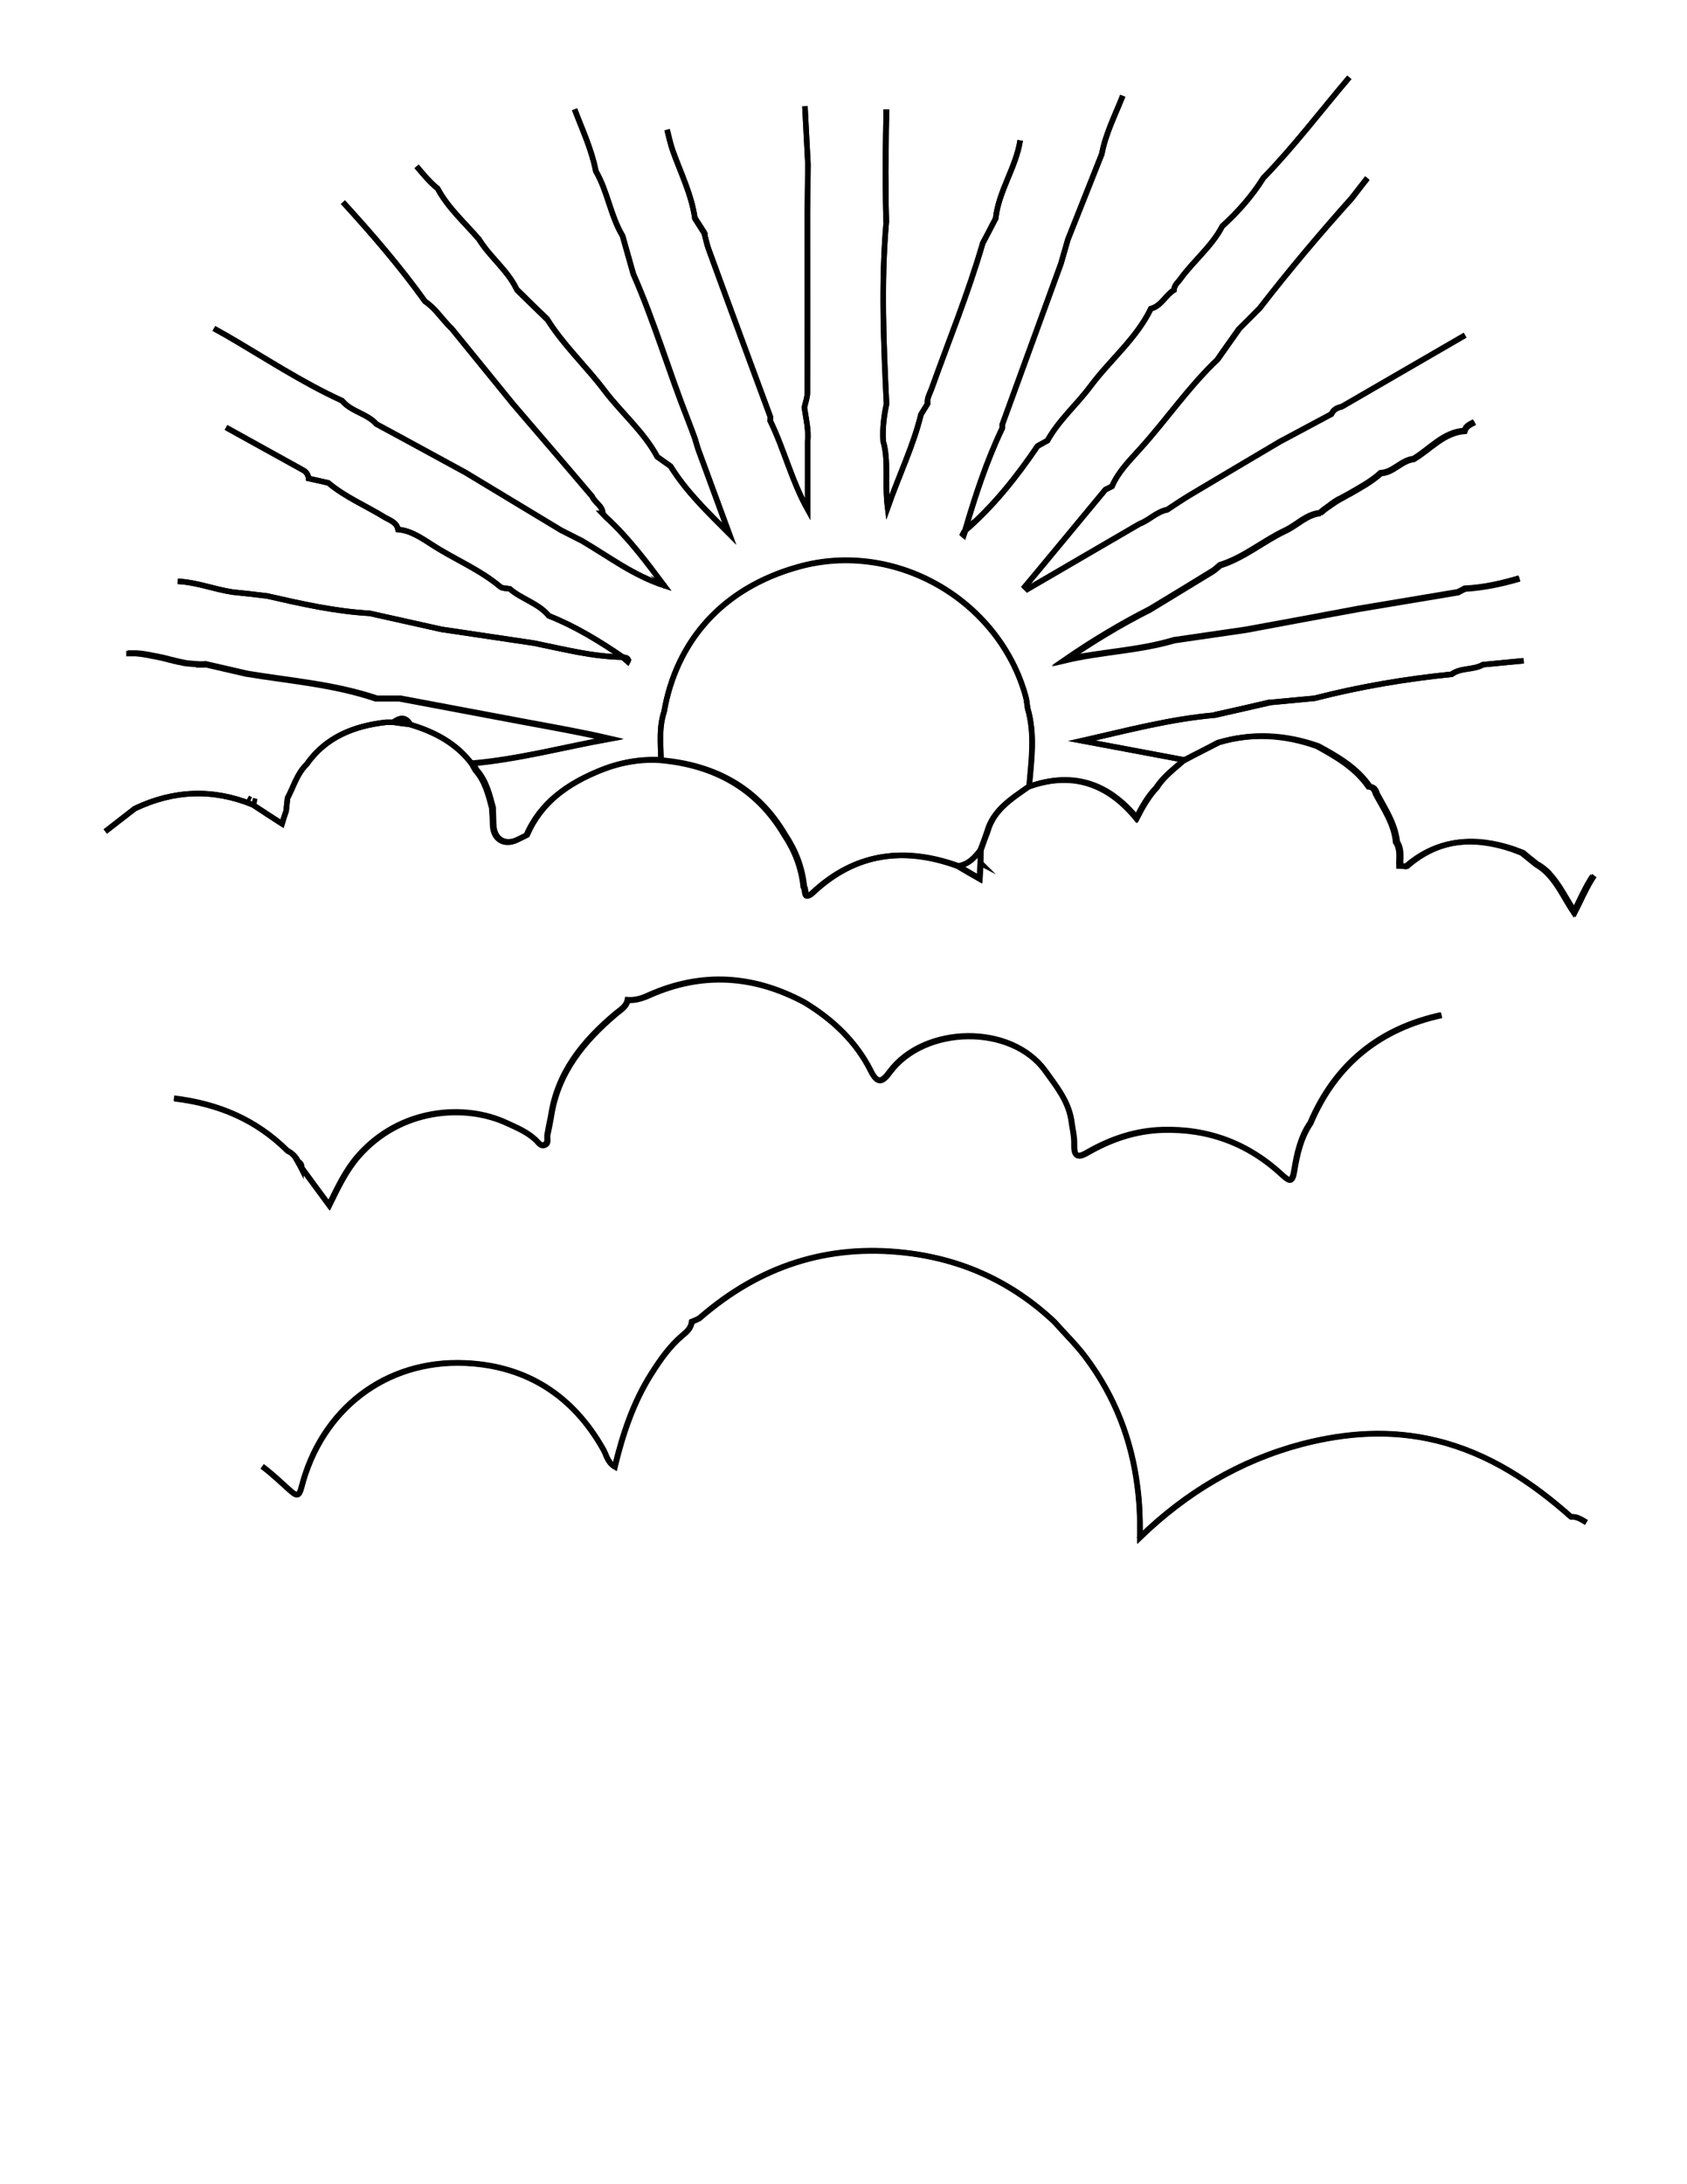 <?xml version="1.0" encoding="utf-8"?>
<!-- Generator: Adobe Illustrator 22.1.0, SVG Export Plug-In . SVG Version: 6.00 Build 0)  -->
<svg version="1.1" id="Layer_1" xmlns="http://www.w3.org/2000/svg" xmlns:xlink="http://www.w3.org/1999/xlink" x="0px" y="0px"
	 viewBox="0 0 612 792" style="enable-background:new 0 0 612 792;" xml:space="preserve">
<path style="fill:none;stroke:#000000;stroke-width:2;stroke-miterlimit:10;" d="M95.2,531.8c3.6,2.7,6.9,5.9,10.3,8.9
	c2.2,1.9,3,2,3.9-1.3c7.2-28.2,30.5-46.3,59.4-45.1c22.2,1,39.1,11.8,50.1,31.3c1.2,2.1,1.5,4.7,4.2,6.3c2.9-12,6.7-23.4,13.3-33.8
	c3.2-5.1,6.6-9.9,11.2-13.8c1.6-1.3,3.2-2.7,3.4-5c1.1-0.5,2.4-0.8,3.2-1.6c21.4-18.5,45.9-26.6,74.3-23.4c20.9,2.4,38.8,10.7,54,25
	c3.8,4.3,7.9,8.3,11.4,12.9c10.7,14.3,16.7,30.1,18.8,47.1c0.7,5.4,0.9,10.8,0.9,16.4c0,0.6,0,1.2,0,1.8h0
	c16.8-16.2,36.1-27.8,58.7-33.8c16.2-4.2,32.4-5.3,48.8-1.3c18.9,4.6,34.6,15,48.9,27.7"/>
<path style="fill:none;stroke:#000000;stroke-width:2;stroke-miterlimit:10;" d="M531.5,121.6c-14.9,8.6-29.8,17.3-44.7,25.9
	c-1.6,0.4-3,1-3.8,2.7c-6.2,3.3-12.5,6.7-18.7,10c-10.9,6.4-21.8,12.9-32.7,19.4c-2.8,1.7-5.5,3.5-8.2,5.3c-3.8,0.7-6.5,3.8-10,5.1
	c-13.6,7.9-27.1,15.8-40.7,23.7c-0.3-0.3-0.6-0.6-0.9-0.9c9.7-11.7,19.4-23.4,29.2-35.2c0.8-0.4,1.6-0.8,2.4-1.2
	c2.3-5.4,6.5-9.4,10.2-13.6c9.6-10.6,17.6-22.5,28.1-32.4h0c2.6-3.7,5.3-7.4,7.9-11.2c2.5-2.5,4.9-5,7.4-7.4
	c10.6-13.7,21.8-27,33.4-39.8c1.9-2.4,3.7-4.9,5.7-7.3"/>
<path style="fill:none;stroke:#000000;stroke-width:2;stroke-miterlimit:10;" d="M551.3,209.9c-6.5,1.9-13.1,3.3-19.8,3.7
	c-0.8,0.4-1.7,0.8-2.5,1.3c-12,2-23.9,4-35.9,6c-13.7,2.5-27.3,5-41,7.6l-26.1,3.8c-12.9,3.8-26.4,4.1-39.5,7.2
	c10-6.9,20.1-13,30.8-18.4c7.5-4.6,15-9.1,22.5-13.7c1-0.6,1.9-1.5,2.9-2.3c8.7-2.7,15.7-8.8,23.8-12.6c4.2-2,7.6-5.8,12.5-6.3
	c0.1,0,0.2,0,0.2,0c-0.1,0-0.1,0-0.2,0c0.4-0.4,0.9-0.8,1.4-1.2h0c0.5-0.4,1-0.8,1.5-1.1c0.3-0.2,0.7-0.5,1-0.7c1-0.7,2-1.4,3.1-2
	c0.4-0.2,0.7-0.4,1.1-0.6c1-0.6,1.9-1.1,2.9-1.6c3.8-2.2,7.7-4.3,11-7.3c4.6-0.2,7.4-4.6,11.9-5.1c6.1-3.6,10.8-9.6,18.5-10.2
	c0.5-1.8,2.1-2.4,3.6-3.2"/>
<path style="fill:none;stroke:#000000;stroke-width:2;stroke-miterlimit:10;" d="M578.4,317.5c-0.4,0.5-0.7,1.1-1.1,1.7
	c-2.1,3.4-3.7,7.2-5.9,11.5c-3.2-4.8-5.6-10-9.3-13.9c-1.2-1.3-2.7-2.5-4.3-3.4v0c-1.8-1.4-3.5-2.8-5.2-4.2
	c-1.1-0.4-2.3-0.9-3.4-1.3c-14-4.7-27.1-3.9-38.7,6.2c-0.8,0-1.6-0.1-2.4-0.2c-0.1-2.9,0.6-5.9-1.2-8.6c-0.7-6.6-4.3-11.9-7.3-17.5
	c-0.4-1.4-1-2.4-2.6-2.6c-4.7-6.9-11.7-10.9-18.7-14.7c-11.9-4.2-23.9-4.9-36-1.3c-4.1,2.1-8.3,4.2-12.4,6.4
	c-12.4-2.3-24.9-4.7-37.3-7c16.1-3.7,32-7.9,48.3-9.3c6.7-1.6,13.4-3.1,20.2-4.6c5.3-0.5,10.6-1,15.9-1.5c16.3-4.2,32.9-7,49.7-8.7
	c3.4-2.5,7.9-1.4,11.4-3.5h0c4.9-0.5,9.8-0.9,14.7-1.4"/>
<path style="fill:none;stroke:#000000;stroke-width:2;stroke-miterlimit:10;" d="M38.2,301.5c3.6-2.8,7.1-5.5,10.7-8.3
	c14.1-6.7,28.3-7.3,42.8-1.4c3.5,2.3,7,4.6,10.6,6.9c0.5-1.7,1-3.2,1.5-4.6c0.2-1.6,0.3-3.2,0.5-4.7c2.2-4.1,3.4-8.8,6.9-12.2
	c7-10,17.3-14,28.9-15.3h2.5c2.3-1.7,4.4-2.2,6.1,0.8c8.8,2.6,16.7,6.7,22.4,14.2c16.9-1.5,33.2-5.9,49.8-8.9
	c-10.3-2.4-20.6-4.2-30.8-6.1c-15.1-2.8-30.1-5.7-45.2-8.5c-2.9,0-5.8,0-8.6,0c-15.3-5.2-31.3-6.4-47-9c-5.1-1.2-10.1-2.3-15.2-3.5
	v0c-1,0.1-2.1,0.1-3.1,0c-0.5,0-1-0.1-1.5-0.1c-0.4,0-0.8-0.1-1.2-0.1c-1.2-0.1-2.3-0.3-3.5-0.6c-0.3,0-0.6-0.1-0.8-0.2
	c-0.6-0.1-1.1-0.2-1.7-0.4c-0.7-0.1-1.3-0.3-2-0.5c-1.2-0.3-2.4-0.6-3.6-0.8c-0.4-0.1-0.7-0.2-1.1-0.2c-1.2-0.3-2.5-0.5-3.7-0.7
	c-0.5-0.1-1-0.1-1.5-0.2c0,0-0.1,0-0.1,0c-0.4,0-0.8-0.1-1.1-0.1c0,0-0.1,0-0.1,0c-0.2,0-0.4,0-0.6,0c-0.9,0-1.8,0-2.7,0
	 M77.6,119.1c1.4,0.8,2.9,1.6,4.3,2.4c14,8.1,27.5,17.1,42.2,23.8c3.3,4,9,4.6,12.5,8.5c10.8,5.8,21.5,11.7,32.2,17.5
	c11.6,7,23.2,14,34.8,21c2.5,1.3,5,2.5,7.5,3.8c4.9,2.9,9.6,6,14.4,8.9c4.9,2.9,9.9,5.5,15.4,7.3c-6.5-8.7-13-17.4-21.1-24.8
	c-0.4-0.4-0.8-0.9-1.2-1.3c0,0,0,0,0,0l0.1,0c-0.1-2.8-2.9-3.9-3.9-6.2c-9.5-11.2-19.1-22.3-28.6-33.4c-7.4-9.1-14.9-18.3-22.3-27.4
	c-3.4-3.2-5.8-7.3-9.7-9.9c-9.1-12.7-19.3-24.5-29.8-36 M64.5,210.8c6.8,0.3,13.2,2.9,19.9,3.9c4.2,0.4,8.3,0.9,12.5,1.4
	c12.3,2.8,24.6,5.6,37.2,6.3c8.7,1.9,17.3,3.9,26,5.8c11.2,1.7,22.4,3.3,33.6,5c5.3,1.1,10.7,2.3,16,3.3c5.4,1,10.8,1.7,16.3,1.8
	c-8.5-5.8-17.3-11.2-26.9-15c-3.8-4.6-9.8-6-14.2-9.8c-1.2-0.2-2.7-0.1-3.5-0.8c-7.5-6.3-16.6-9.9-24.7-15.2
	c-3.8-2.4-7.6-5.1-12.3-5.5c-0.5-2.6-2.9-3.3-4.8-4.4c-6.8-4.2-14.3-7.3-20.5-12.5c-2.4-0.5-4.7-1.1-7.1-1.6c0-0.2,0-0.3-0.1-0.5
	c-0.3-1.1-0.9-2-1.9-2.5c-9.3-5.2-18.7-10.3-28-15.5 M93.2,290.7L93.2,290.7c-0.6-0.1-1.1-0.2-1.6-0.4
	C92.1,290.4,92.7,290.6,93.2,290.7z M91,290c-0.4-0.2-0.8-0.4-1.1-0.6C90.3,289.6,90.6,289.8,91,290z"/>
<path style="fill:none;stroke:#000000;stroke-width:2;stroke-miterlimit:10;" d="M208.4,39.6c2.8,7.4,6.2,14.6,7.7,22.4
	c4.3,7.4,5.3,16.2,9.7,23.5c1.3,4.6,2.6,9.2,3.9,13.8c7.5,17.2,12.8,35.2,19.7,52.6c0.9,2.3,1.8,4.6,2.6,6.9
	c0.4,1.2,0.7,2.5,1.1,3.7c3.8,10.3,7.6,20.7,11.4,31c-7.8-7.8-15.6-15.3-21.3-24.5c-1.6-1.1-3.2-2.2-4.8-3.4
	c-4.9-9.2-13-15.9-19.2-24.1c-6.7-8.9-14.9-16.5-20.8-25.9v0c-3.7-3.5-7.3-7.1-11-10.7c-3.3-7-9.7-11.7-13.7-18.2
	c-5.1-6-11.2-11.3-15-18.4c-2.9-2.3-5.2-5.2-7.6-8"/>
<path style="fill:none;stroke:#000000;stroke-width:2;stroke-miterlimit:10;" d="M489.5,28.1c-10.4,12.2-20.1,25-31.2,36.5
	c-4.1,6.6-9.2,12.3-14.9,17.5c-3.8,7.3-10.3,12.4-15.1,19c-0.9,1.3-2.4,2.3-2.4,4.1c-3.1,1.9-4.6,5.8-8.4,6.8
	c-5.3,10.9-14.8,18.6-21.9,28.1c-5,6.7-11.5,12.3-15.6,19.7c-1.2,0.7-2.4,1.3-3.6,2c-7.6,11.2-15.9,21.7-26.2,30.6l-0.1,0
	c3.7-12.7,7.8-25.2,13.5-37.1c0-0.4,0-0.8,0-1.3c7.1-19.5,14.2-39,21.3-58.4c0.8-2.9,1.7-5.8,2.5-8.7c4.1-10.3,8.2-20.7,12.3-31
	c1.4-7.5,4.8-14.1,7.6-21.1"/>
<path style="fill:none;stroke:#000000;stroke-width:2;stroke-miterlimit:10;" d="M370.1,50.9c-1.6,9.9-7.8,18.3-8.9,28.3
	c-1.6,3-3.1,6-4.7,9c-5.2,18-12.3,35.3-18.6,52.9c-0.6,1.7-1.6,3.3-1.4,5.3c-0.8,1.3-1.6,2.6-2.4,3.9c-2.7,11.2-7.7,21.4-12.1,33.8
	c-1.1-9.2,0.5-16.8-1.6-24.1c-0.3-4.6,0.2-9.1,1.2-13.5c-1.1-21.9-2-43.9-0.1-65.8c-0.1-6.2-0.2-12.4-0.2-18.5
	c0.1-7.5,0.2-15,0.3-22.5"/>
<path style="fill:none;stroke:#000000;stroke-width:2;stroke-miterlimit:10;" d="M292,38.5c0.4,7,0.7,14,1.1,21
	c0,5.8-0.1,11.5-0.2,17.3c0,21.8,0,43.7,0,65.5c0,1.8-0.7,3.6-1.1,5.4c0.6,4.1,1.6,8.1,1.2,12.3v24.7c-5.8-10.3-8.5-21.7-13.6-32.2
	c0-0.4,0.1-0.9,0.1-1.3c-7.5-20.3-15-40.5-22.4-60.8c-0.7-1.9-1.1-4-1.6-5.9c0.2-0.2,0.5-0.4,0.7-0.6c-0.2,0.2-0.5,0.4-0.7,0.6
	c-1.1-1.8-2.3-3.5-3.4-5.3c-1.2-8.6-5.1-16.4-8-24.5c-0.9-2.5-1.4-5.1-2.1-7.7"/>
<path style="fill:none;stroke:#000000;stroke-width:2;stroke-miterlimit:10;" d="M63.1,398.2c16,1.9,29.7,7.7,41.1,19
	c1.7,0.8,2.9,2.1,3.8,3.8c0.4,0.8,0.8,1.6,1.3,2.3c3.2,4.4,6.5,8.8,10,13.6c3.2-6.5,6-12.5,10.5-17.7c15.5-17.7,39-19.1,53.9-12.1
	c3.7,1.7,7.6,3.3,10.6,6.2c0.9,0.8,1.7,2.2,3,1.8c1.8-0.6,0.9-2.5,1.2-3.8c0.4-2.2,0.8-4.4,1.3-6.6c2.3-15.8,11.7-27.3,23.5-37.2
	c1.8-1.5,3.8-2.5,4.3-5c2.7,0.2,5.2-0.5,7.7-1.7c19.3-8.6,38.1-7.3,56.5,2.6c10.2,6.2,18.8,14.2,24.1,25c2.5,4.9,4.3,3.6,6.8,0.2
	c12.5-16.9,44-17.6,56.4-0.4c4,5.5,8.2,10.7,9.4,17.6c0.4,3,1.2,6.1,1.1,9.2c-0.1,4.8,1.6,4.7,5,2.7c8.4-4.8,17.3-7.8,27-8.1
	c16.7-0.5,31.2,5,43.4,16.3c2.5,2.3,3.7,3,4.4-1.4c1-6.1,2.3-12.2,5.9-17.4c9.1-21.3,25.2-34.3,47.5-39.1"/>
<path style="fill:none;stroke:#000000;stroke-width:2;stroke-miterlimit:10;" d="M575.5,552c-1.8-1-3.4-2.2-5.6-2
	c-14.3-12.7-30-23.1-48.9-27.7c-16.4-4-32.6-2.9-48.8,1.3c-22.6,6-42,17.6-58.7,33.8c0-0.6,0-1.2,0-1.8c0.1-5.6-0.2-11-0.9-16.4
	c-2.1-17-8.1-32.8-18.8-47.1c-3.4-4.6-7.6-8.6-11.4-12.9c-15.3-14.3-33.2-22.6-54-25c-28.3-3.3-52.9,4.9-74.3,23.4
	c-0.9,0.8-2.1,1.1-3.2,1.6c-0.2,2.3-1.8,3.7-3.4,5c-4.6,3.9-8,8.8-11.2,13.8c-6.6,10.4-10.4,21.8-13.3,33.8c-2.7-1.6-3-4.2-4.2-6.3
	c-11-19.6-27.9-30.4-50.1-31.3c-28.9-1.3-52.2,16.8-59.4,45.1c-0.8,3.3-1.7,3.2-3.9,1.3c-3.4-3-6.6-6.2-10.3-8.9"/>
<path style="fill:none;stroke:#000000;stroke-width:2;stroke-miterlimit:10;" d="M562.1,316.8c-1.3-1.3-2.7-2.5-4.3-3.4v0
	C559.4,314.4,560.8,315.5,562.1,316.8z"/>
<path style="fill:none;stroke:#000000;stroke-width:2;stroke-miterlimit:10;" d="M557.8,313.4c1.7,1,3.1,2.1,4.3,3.4
	C560.8,315.5,559.4,314.4,557.8,313.4L557.8,313.4z"/>
<path style="fill:none;stroke:#000000;stroke-width:2;stroke-miterlimit:10;" d="M74.3,241L74.3,241c-1,0.1-2.1,0.1-3.1,0
	C72.2,241.1,73.2,241.1,74.3,241z"/>
<path style="fill:none;stroke:#000000;stroke-width:2;stroke-miterlimit:10;" d="M74.3,241L74.3,241c-1,0.1-2.1,0.1-3.1,0
	C72.2,241.1,73.2,241.1,74.3,241z"/>
<path style="fill:none;stroke:#000000;stroke-width:2;stroke-miterlimit:10;" d="M321.2,62.2c0.1,6.2,0.2,12.4,0.2,18.5
	C321.4,74.5,321.3,68.3,321.2,62.2c0.1-7.5,0.2-15,0.3-22.5C321.4,47.2,321.3,54.7,321.2,62.2z"/>
<path style="fill:none;stroke:#000000;stroke-width:2;stroke-miterlimit:10;" d="M321.5,39.7c-0.1,7.5-0.2,15-0.3,22.5h0
	C321.3,54.7,321.4,47.2,321.5,39.7z"/>
<path style="fill:none;stroke:#000000;stroke-width:2;stroke-miterlimit:10;" d="M255.6,84.5L255.6,84.5L255.6,84.5
	c-1.1-1.8-2.3-3.5-3.4-5.3C253.3,81,254.4,82.8,255.6,84.5z"/>
<path style="fill:none;stroke:#000000;stroke-width:2;stroke-miterlimit:10;" d="M413.5,555.7c0,0.6,0,1.2,0,1.8h0
	C413.5,556.9,413.5,556.3,413.5,555.7z"/>
<path style="fill:none;stroke:#000000;stroke-width:2;stroke-miterlimit:10;" d="M413.5,555.7c0,0.6,0,1.2,0,1.8h0
	C413.5,556.9,413.5,556.3,413.5,555.7z"/>
<path style="fill:none;stroke:#000000;stroke-width:2;stroke-miterlimit:10;" d="M569.9,550.1c2.2-0.3,3.8,0.9,5.6,2"/>
<path style="fill:none;stroke:#000000;stroke-width:2;stroke-miterlimit:10;" d="M355.9,307.9c0,1.7-0.1,3.3-0.1,4.9v0
	c-0.1,1.6-0.1,3.2-0.3,5.8c-3-1.8-5.4-3.2-7.9-4.6C351.5,313.4,353.8,310.7,355.9,307.9z"/>
<path style="fill:none;stroke:#000000;stroke-width:2;stroke-miterlimit:10;" d="M38.2,301.5c3.6-2.8,7.1-5.5,10.7-8.3
	c14.1-6.7,28.3-7.3,42.8-1.4c3.5,2.3,7,4.6,10.6,6.9c0.5-1.7,1-3.2,1.5-4.6c0.2-1.6,0.3-3.2,0.5-4.7c2.2-4.1,3.4-8.8,6.9-12.2
	c7-10,17.3-14,28.9-15.3h2.5c2,0.3,4.1,0.5,6.1,0.8c8.8,2.6,16.7,6.7,22.4,14.2c0.4,0.8,0.8,1.6,1.3,2.4c3.5,3.9,4.7,8.8,6,13.7h0
	c0,1,0.1,2,0.2,3.1c0,1,0.1,2,0.1,3.1c0.2,5.3,4.3,7.7,9,5.3c1.1-0.5,2.1-1.1,3.2-1.6c5.1-11.9,14.9-18.6,26.3-23.3
	c7.1-2.9,14.5-4.4,22.2-3.9c19.4,1.7,35,10,45.1,27.1c3.8,5.7,6.2,12,6.9,18.8c0.9,1.1-0.2,5.4,3.3,2.1
	c15.5-14.5,33.3-16.7,52.7-9.6c2.5,1.5,4.9,2.9,7.9,4.6c0.1-2.6,0.2-4.2,0.3-5.8c0.2,0.1,0.4,0.3,0.5,0.4c-0.2-0.1-0.4-0.3-0.5-0.4
	c0-1.6,0.1-3.3,0.1-4.9c0.8-2.1,1.6-4.2,2.3-6.3c2.2-8,8.8-12,15-16.4c15.5-5.5,28.5-1.5,39.1,11.4c2.2-4.3,4.3-8,7.3-11.1
	c2.6-4,6.4-6.8,9.9-9.9c4.1-2.1,8.3-4.2,12.4-6.4c12.2-3.6,24.2-2.9,36,1.3c7.1,3.9,14,7.9,18.7,14.7c1.6,0.1,2.2,1.2,2.6,2.6
	c3,5.6,6.7,10.9,7.3,17.5c1.8,2.7,1.1,5.7,1.2,8.6c0.8,0,1.6,0.1,2.4,0.2c11.6-10.1,24.8-10.9,38.7-6.2c1.2,0.4,2.3,0.9,3.4,1.3
	c1.7,1.4,3.5,2.8,5.2,4.2c1.7,1,3.1,2.1,4.3,3.4c3.8,3.9,6.1,9.1,9.3,13.9c2.2-4.3,3.8-8.1,5.9-11.5c0.3-0.6,0.7-1.1,1.1-1.7"/>
<path style="fill:none;stroke:#000000;stroke-width:2;stroke-miterlimit:10;" d="M523,368.2c-22.3,4.8-38.5,17.8-47.5,39.1
	c-3.6,5.3-4.9,11.4-5.9,17.4c-0.7,4.4-1.9,3.7-4.4,1.4c-12.2-11.4-26.8-16.8-43.4-16.3c-9.7,0.3-18.6,3.3-27,8.1c-3.4,2-5.1,2-5-2.7
	c0.1-3-0.7-6.1-1.1-9.2c-1.2-6.9-5.5-12.1-9.4-17.6c-12.4-17.1-43.9-16.5-56.4,0.4c-2.5,3.4-4.4,4.7-6.8-0.2
	c-5.4-10.8-13.9-18.8-24.1-25c-18.4-9.9-37.3-11.2-56.5-2.6c-2.5,1.1-5,1.9-7.7,1.7c-0.5,2.4-2.5,3.5-4.3,5
	c-11.7,9.9-21.1,21.3-23.5,37.2c-0.4,2.2-0.8,4.4-1.3,6.6c-0.3,1.3,0.7,3.2-1.2,3.8c-1.3,0.5-2.2-0.9-3-1.8
	c-3.1-2.9-6.9-4.5-10.6-6.2c-15-6.9-38.5-5.6-53.9,12.1c-4.5,5.2-7.3,11.2-10.5,17.7c-3.6-4.8-6.8-9.2-10-13.6c0-1-0.3-1.8-1.3-2.3
	c-0.8-1.7-2.1-3-3.8-3.8c-11.4-11.4-25.2-17.1-41.1-19"/>
<path style="fill:none;stroke:#000000;stroke-width:2;stroke-miterlimit:10;" d="M449.6,119.1c-2.6,3.7-5.3,7.4-7.9,11.2h0
	C444.3,126.5,447,122.8,449.6,119.1z"/>
<path style="fill:none;stroke:#000000;stroke-width:2;stroke-miterlimit:10;" d="M449.6,119.1c-2.6,3.7-5.3,7.4-7.9,11.2h0
	C444.3,126.5,447,122.8,449.6,119.1z"/>
<path style="fill:none;stroke:#000000;stroke-width:2;stroke-miterlimit:10;" d="M480.2,184.8c-0.5,0.4-0.9,0.8-1.4,1.2c0,0,0,0,0,0
	C479.3,185.6,479.8,185.2,480.2,184.8z"/>
<path style="fill:none;stroke:#000000;stroke-width:2;stroke-miterlimit:10;" d="M485.8,180.9c-1.1,0.6-2.1,1.3-3.1,2
	C483.7,182.2,484.8,181.6,485.8,180.9z"/>
<path style="fill:none;stroke:#000000;stroke-width:2;stroke-miterlimit:10;" d="M480.2,184.8c-0.5,0.4-0.9,0.8-1.4,1.2c0,0,0,0,0,0
	C479.3,185.6,479.8,185.2,480.2,184.8z"/>
<path style="fill:none;stroke:#000000;stroke-width:2;stroke-miterlimit:10;" d="M485.8,180.9c-1.1,0.6-2.1,1.3-3.1,2
	C483.7,182.2,484.8,181.6,485.8,180.9z"/>
<path style="fill:none;stroke:#000000;stroke-width:2;stroke-miterlimit:10;" d="M109.2,423.4c-0.4-0.8-0.9-1.6-1.3-2.3
	C108.9,421.6,109.2,422.4,109.2,423.4z"/>
<path style="fill:none;stroke:#000000;stroke-width:2;stroke-miterlimit:10;" d="M534.8,152.9c-1.4,0.8-3.1,1.4-3.6,3.2
	c-7.7,0.5-12.4,6.6-18.5,10.2c-4.5,0.5-7.3,4.9-11.9,5.1c-3.3,3-7.2,5.1-11,7.3c-1,0.5-1.9,1.1-2.9,1.6c-0.4,0.2-0.7,0.4-1.1,0.6
	c-1.1,0.6-2.1,1.3-3.1,2c-0.3,0.2-0.7,0.5-1,0.7c-0.5,0.4-1,0.7-1.5,1.1h0c-0.5,0.4-0.9,0.8-1.4,1.2c0,0,0,0,0,0l0,0
	c-5,0.5-8.3,4.3-12.5,6.3c-8.1,3.8-15.1,9.9-23.8,12.6c-1,0.8-1.8,1.7-2.9,2.3c-7.5,4.6-15,9.2-22.5,13.7
	c-10.6,5.4-20.8,11.5-30.8,18.4c13.1-3,26.6-3.3,39.5-7.2l26.1-3.8c13.7-2.5,27.4-5,41-7.6c12-2,24-4,35.9-6
	c0.8-0.4,1.7-0.8,2.5-1.3c6.8-0.3,13.4-1.8,19.8-3.7"/>
<path style="fill:none;stroke:#000000;stroke-width:2;stroke-miterlimit:10;" d="M496,64.5c-1.9,2.4-3.8,4.9-5.7,7.3
	C478.8,84.7,467.6,98,457,111.7c-2.4,2.5-4.9,5-7.4,7.4c-2.6,3.7-5.3,7.4-7.9,11.2c-10.4,9.9-18.5,21.8-28.1,32.4
	c-3.8,4.2-7.9,8.3-10.2,13.6c-0.8,0.4-1.6,0.8-2.4,1.2c-9.7,11.7-19.4,23.5-29.2,35.2c0.3,0.3,0.6,0.6,0.9,0.9
	c13.6-7.9,27.1-15.8,40.7-23.7c3.5-1.3,6.2-4.4,10-5.1c2.7-1.8,5.4-3.6,8.2-5.3c10.9-6.5,21.8-12.9,32.7-19.4
	c6.2-3.3,12.5-6.7,18.7-10c0.7-1.7,2.1-2.3,3.8-2.7c14.9-8.6,29.8-17.3,44.7-25.9"/>
<path style="fill:none;stroke:#000000;stroke-width:2;stroke-miterlimit:10;" d="M407.3,34.7c-2.7,7-6.2,13.7-7.6,21.1
	c-4.1,10.3-8.2,20.7-12.3,31c-0.8,2.9-1.7,5.8-2.5,8.7c-7.1,19.5-14.2,39-21.3,58.4c0,0.4,0,0.8,0,1.3c-5.7,12-9.8,24.5-13.5,37.1
	c-0.3,0.4-0.6,0.9-0.8,1.3c0,0,0.3,0.2,0.4,0.3c0.2-0.5,0.3-1,0.5-1.6c10.2-8.9,18.6-19.4,26.2-30.6c1.2-0.7,2.4-1.3,3.6-2
	c4.1-7.4,10.6-13,15.6-19.7c7.1-9.6,16.6-17.2,21.9-28.1c3.8-1,5.3-4.9,8.4-6.8c0.1-1.8,1.5-2.8,2.4-4.1c4.7-6.5,11.3-11.7,15.1-19
	c5.7-5.2,10.8-11,14.9-17.5c11.2-11.5,20.9-24.3,31.2-36.5"/>
<path style="fill:none;stroke:#000000;stroke-width:2;stroke-miterlimit:10;" d="M321.5,39.7c-0.1,7.5-0.2,15-0.3,22.5
	c0.1,6.2,0.2,12.4,0.3,18.5c-1.9,21.9-0.9,43.9,0.1,65.8c-0.9,4.5-1.5,9-1.2,13.5c2.1,7.3,0.4,14.9,1.6,24.1
	c4.4-12.4,9.4-22.7,12.1-33.8c0.8-1.3,1.6-2.6,2.4-3.9c-0.3-2,0.7-3.6,1.4-5.3c6.3-17.6,13.4-34.9,18.6-52.9c1.6-3,3.2-6,4.7-9
	c1.1-10,7.4-18.4,8.9-28.3"/>
<path style="fill:none;stroke:#000000;stroke-width:2;stroke-miterlimit:10;" d="M242,47.1c0.7,2.6,1.2,5.2,2.1,7.7
	c2.9,8.1,6.8,15.8,8,24.5c1.1,1.8,2.3,3.5,3.4,5.3h0c0.5,2,0.9,4,1.6,5.9c7.4,20.3,14.9,40.5,22.4,60.8c0,0.4-0.1,0.9-0.1,1.3
	c5.1,10.4,7.8,21.8,13.6,32.2v-24.7c0.4-4.2-0.6-8.2-1.2-12.3c0.4-1.8,1.1-3.6,1.1-5.4c0.1-21.8,0-43.7,0-65.5
	c0-5.8,0.1-11.5,0.2-17.3c-0.4-7-0.7-14-1.1-21"/>
<path style="fill:none;stroke:#000000;stroke-width:2;stroke-miterlimit:10;" d="M151.2,60.4c2.4,2.8,4.7,5.7,7.6,8
	c3.8,7.1,9.8,12.4,15,18.4c4,6.5,10.4,11.2,13.7,18.2c3.7,3.6,7.3,7.1,11,10.7c5.9,9.5,14.1,17.1,20.8,25.9
	c6.2,8.2,14.2,14.9,19.2,24.1c1.6,1.1,3.2,2.2,4.8,3.4c5.7,9.2,13.5,16.7,21.3,24.5c-3.8-10.3-7.6-20.7-11.4-31
	c-0.4-1.2-0.7-2.5-1.1-3.7c-0.9-2.3-1.7-4.6-2.6-6.9c-6.8-17.4-12.1-35.5-19.7-52.6c-1.3-4.6-2.6-9.2-3.9-13.8
	c-4.4-7.4-5.4-16.1-9.7-23.5c-1.5-7.8-4.9-15-7.7-22.4"/>
<path style="fill:none;stroke:#000000;stroke-width:2;stroke-miterlimit:10;" d="M77.6,119.1c1.4,0.8,2.9,1.6,4.3,2.4
	c14,8.1,27.5,17.1,42.2,23.8c3.3,4,9,4.6,12.5,8.5c10.8,5.8,21.5,11.7,32.2,17.5c11.6,7,23.2,14,34.8,21c2.5,1.3,5,2.5,7.5,3.8
	c4.9,2.9,9.6,6,14.4,8.9c4.9,2.9,9.9,5.5,15.4,7.3c-6.5-8.7-13-17.4-21.1-24.8c-0.4-0.4-0.8-0.9-1.2-1.3c0,0,0,0,0.1,0
	c-0.1-2.8-2.9-3.9-3.9-6.2c-9.5-11.2-19.1-22.3-28.6-33.4c-7.4-9.1-14.9-18.3-22.3-27.4c-3.4-3.2-5.8-7.3-9.7-9.9
	c-9.1-12.7-19.3-24.5-29.8-36"/>
<path style="fill:none;stroke:#000000;stroke-width:2;stroke-miterlimit:10;" d="M64.5,210.8c6.8,0.3,13.2,2.9,19.9,3.9
	c4.2,0.4,8.3,0.9,12.5,1.4c12.3,2.8,24.6,5.6,37.2,6.3c8.7,1.9,17.3,3.9,26,5.8c11.2,1.7,22.4,3.3,33.6,5c5.3,1.1,10.7,2.3,16,3.3
	c5.4,1,10.8,1.7,16.3,1.8c0.6,0.5,1.1,1.1,1.7,1.6c0.1-0.2,0.3-0.4,0.3-0.5c-0.3-1-1.2-1-2-1.1c-8.5-5.8-17.3-11.2-26.9-15
	c-3.8-4.6-9.8-6-14.2-9.8c-1.2-0.2-2.7-0.1-3.5-0.8c-7.5-6.3-16.6-9.9-24.7-15.2c-3.8-2.4-7.6-5.1-12.3-5.5
	c-0.5-2.6-2.9-3.3-4.8-4.4c-6.8-4.2-14.3-7.3-20.5-12.5c-2.4-0.5-4.7-1.1-7.1-1.6c0-0.2,0-0.3-0.1-0.5c-0.3-1.1-0.9-2-1.9-2.5
	c-9.3-5.2-18.7-10.3-28-15.5"/>
<path style="fill:none;stroke:#000000;stroke-width:2;stroke-miterlimit:10;" d="M552.6,239.6c-4.9,0.5-9.8,0.9-14.7,1.4h0
	c-3.5,2-8,1-11.4,3.5c-16.8,1.7-33.3,4.5-49.7,8.7c-5.3,0.5-10.6,1-15.9,1.5c-6.7,1.6-13.4,3.1-20.2,4.6v0
	c-16.4,1.4-32.2,5.7-48.3,9.3c12.4,2.3,24.9,4.7,37.3,7c-3.5,3.1-7.4,5.9-9.9,9.9c-2.9,3.1-5.1,6.8-7.3,11.1
	c-10.7-13-23.6-16.9-39.1-11.4c0.8-9.5,2.2-19-0.6-28.4c-0.2-1.4-0.3-2.9-0.7-4.3c-9.7-35.1-47.4-56.9-82.5-47
	c-27.8,7.8-44.3,27.2-48.7,52.6c-1.9,5.7-1.2,11.6-1.1,17.4c-7.7-0.4-15.2,1-22.2,3.9c-11.4,4.7-21.2,11.4-26.3,23.3
	c-1.1,0.5-2.1,1.1-3.2,1.6c-4.8,2.4-8.8,0.1-9-5.3c0-1-0.1-2-0.1-3.1c0-1-0.1-2-0.1-3.1c-1.3-4.9-2.5-9.8-6-13.7
	c-0.4-0.8-0.8-1.6-1.3-2.4c16.9-1.5,33.2-5.9,49.8-8.9c-10.3-2.4-20.6-4.2-30.8-6.1c-15.1-2.8-30.1-5.7-45.2-8.5c-2.9,0-5.8,0-8.6,0
	c-15.3-5.2-31.3-6.4-47-9c-5.1-1.2-10.1-2.3-15.2-3.5c-1,0.1-2.1,0.1-3.1,0c-0.5,0-1-0.1-1.5-0.1c-0.4,0-0.8-0.1-1.2-0.1
	c-1.2-0.1-2.3-0.3-3.5-0.6c-0.3,0-0.6-0.1-0.8-0.2c-0.6-0.1-1.1-0.2-1.7-0.4c-0.7-0.1-1.3-0.3-2-0.5c-1.2-0.3-2.4-0.6-3.6-0.8
	c-0.4-0.1-0.7-0.2-1.1-0.2c-1.2-0.3-2.5-0.5-3.7-0.7c-0.5-0.1-1-0.1-1.5-0.2c0,0-0.1,0-0.1,0c-0.4,0-0.8-0.1-1.1-0.1
	c0,0-0.1,0-0.1,0c-0.2,0-0.4,0-0.6,0c-0.9,0-1.8,0-2.7,0"/>
<path style="fill:none;stroke:#000000;stroke-width:2;stroke-miterlimit:10;" d="M218.6,186.1C218.6,186.1,218.6,186.1,218.6,186.1
	C218.5,186.1,218.5,186.1,218.6,186.1L218.6,186.1z"/>
<path style="fill:none;stroke:#000000;stroke-width:2;stroke-miterlimit:10;" d="M460.8,254.6c-6.7,1.6-13.4,3.1-20.2,4.6v0
	C447.4,257.7,454.1,256.2,460.8,254.6z"/>
<path style="fill:none;stroke:#000000;stroke-width:2;stroke-miterlimit:10;" d="M198.5,115.8L198.5,115.8c-3.7-3.5-7.3-7.1-11-10.7
	C191.2,108.7,194.8,112.2,198.5,115.8z"/>
<path style="fill:none;stroke:#000000;stroke-width:2;stroke-miterlimit:10;" d="M198.5,115.8L198.5,115.8c-3.7-3.5-7.3-7.1-11-10.7
	C191.2,108.7,194.8,112.2,198.5,115.8z"/>
<path style="fill:none;stroke:#000000;stroke-width:2;stroke-miterlimit:10;" d="M255.6,84.5L255.6,84.5L255.6,84.5
	c-1.1-1.8-2.3-3.5-3.4-5.3C253.3,81,254.4,82.8,255.6,84.5z"/>
<path style="fill:none;stroke:#000000;stroke-width:2;stroke-miterlimit:10;" d="M321.5,80.7c-0.1-6.2-0.2-12.4-0.3-18.5h0
	C321.3,68.3,321.4,74.5,321.5,80.7z"/>
<path style="fill:none;stroke:#000000;stroke-width:2;stroke-miterlimit:10;" d="M413.5,557.5c-0.1,0.2-0.2,0.3-0.3,0.5
	C413.3,557.8,413.4,557.7,413.5,557.5C413.5,557.5,413.5,557.5,413.5,557.5z"/>
<path style="fill:none;stroke:#000000;stroke-width:2;stroke-miterlimit:10;" d="M373.3,285.2c-6.2,4.4-12.8,8.4-15,16.4
	c-0.8,2.1-1.6,4.2-2.3,6.3c-2.2,2.8-4.5,5.5-8.2,6.1c-19.4-7-37.2-4.9-52.7,9.6c-3.5,3.3-2.4-1-3.3-2.1c-0.7-6.9-3.1-13.1-6.9-18.8
	c-10.1-17.2-25.7-25.4-45.1-27.1c-0.1-5.8-0.8-11.7,1.1-17.4c4.4-25.4,20.9-44.9,48.7-52.6c35.1-9.8,72.8,11.9,82.5,47
	c0.4,1.4,0.4,2.8,0.7,4.3C375.5,266.3,374.1,275.8,373.3,285.2z"/>
<path style="fill:none;stroke:#000000;stroke-width:2;stroke-miterlimit:10;" d="M460.8,254.6c-6.7,1.6-13.4,3.1-20.2,4.6v0
	C447.4,257.7,454.1,256.2,460.8,254.6z"/>
<path style="fill:none;stroke:#000000;stroke-width:2;stroke-miterlimit:10;" d="M218.6,186.1C218.6,186.1,218.6,186.1,218.6,186.1
	C218.5,186.1,218.5,186.1,218.6,186.1L218.6,186.1z"/>
<path style="fill:none;stroke:#000000;stroke-width:2;stroke-miterlimit:10;" d="M218.6,186.1C218.6,186.1,218.6,186.1,218.6,186.1
	C218.5,186.1,218.5,186.1,218.6,186.1L218.6,186.1z"/>
<path style="fill:none;stroke:#000000;stroke-width:2;stroke-miterlimit:10;" d="M227.9,239.4c0,0.1-0.2,0.3-0.3,0.5
	c-0.6-0.5-1.1-1.1-1.7-1.6C226.7,238.5,227.6,238.4,227.9,239.4z"/>
<path style="fill:none;stroke:#000000;stroke-width:2;stroke-miterlimit:10;" d="M350.2,192.4c-0.2,0.5-0.3,1-0.5,1.6
	c-0.1-0.1-0.4-0.3-0.4-0.3C349.5,193.2,349.8,192.8,350.2,192.4L350.2,192.4z"/>
<path style="fill:none;stroke:#000000;stroke-width:2;stroke-miterlimit:10;" d="M240.9,212.3c0.2,0.1,0.3,0.2,0.5,0.3
	C241.2,212.5,241,212.4,240.9,212.3C240.9,212.3,240.9,212.3,240.9,212.3z"/>
<path style="fill:none;stroke:#000000;stroke-width:2;stroke-miterlimit:10;" d="M148.9,262.7c-2-0.2-4.1-0.5-6.1-0.8
	C145.1,260.2,147.2,259.7,148.9,262.7z"/>
</svg>
